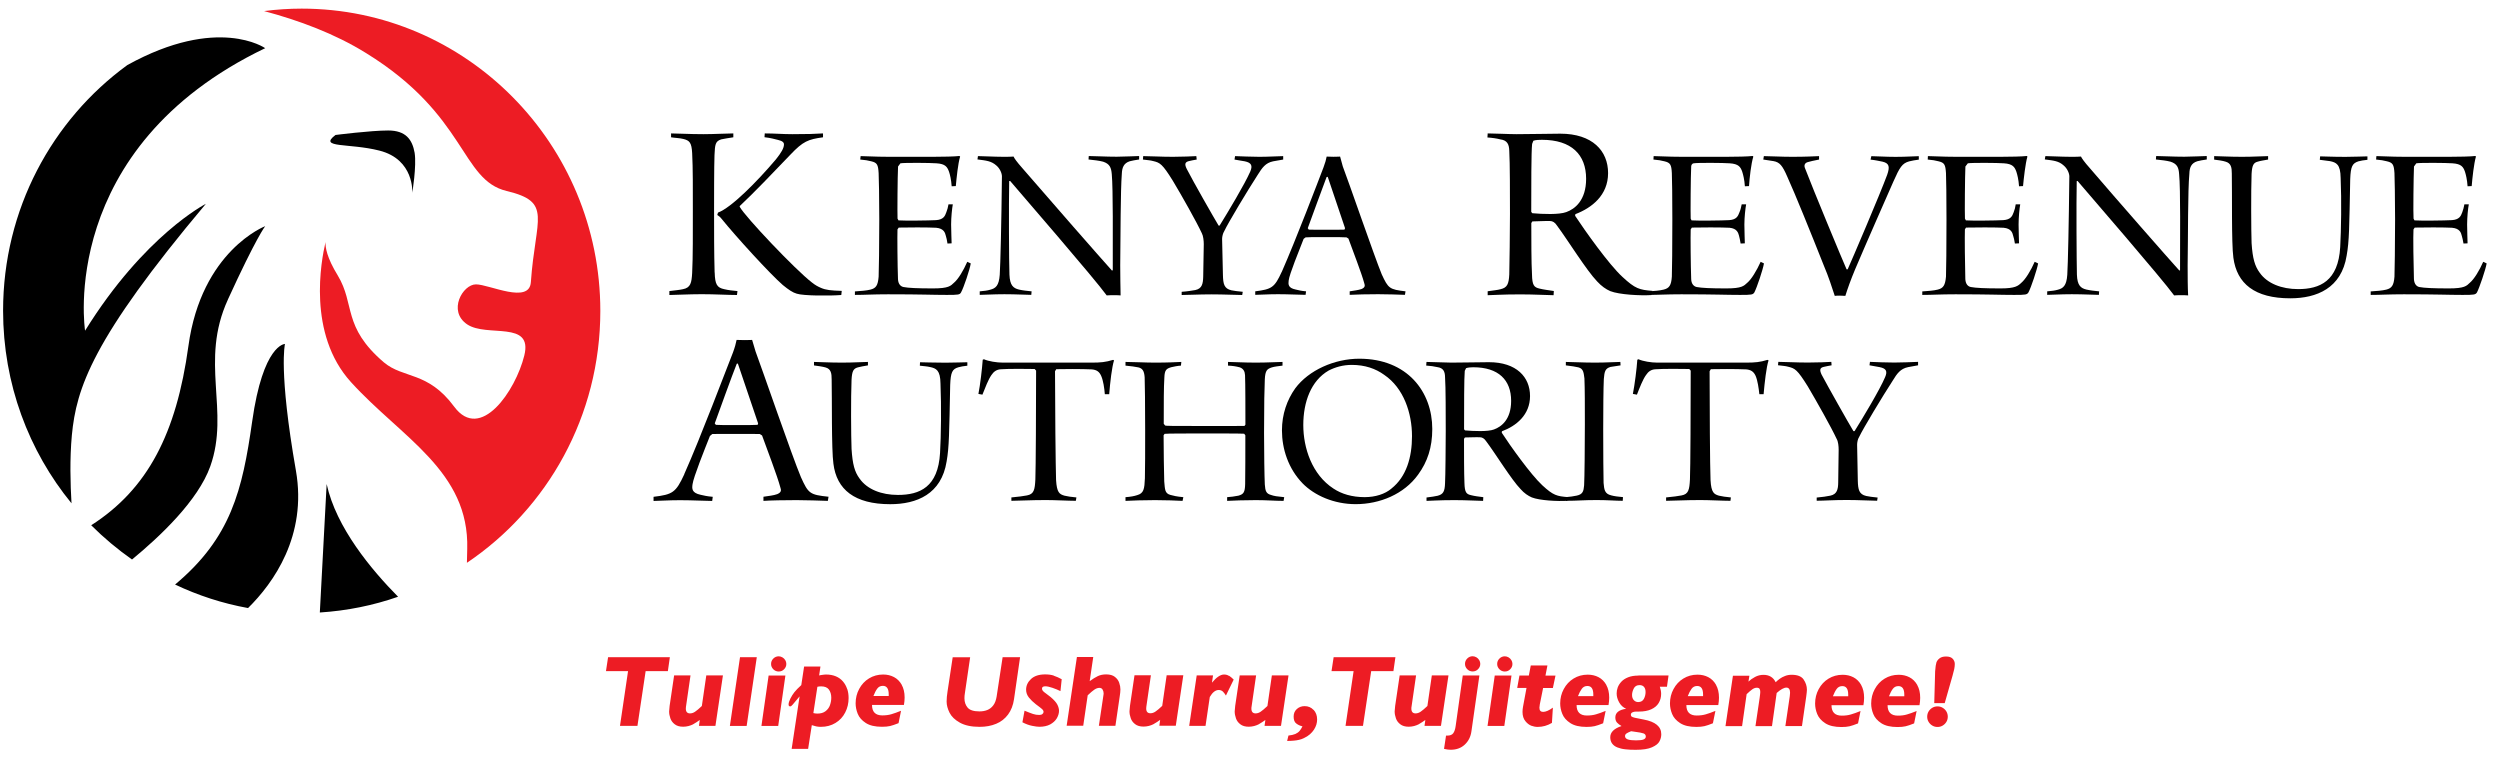 <svg width="145" height="44" viewBox="0 0 145 44" fill="none" xmlns="http://www.w3.org/2000/svg">
<g clip-path="url(#clip0_1150_29853)">
<path d="M17.494 0.5C16.757 0.5 16.027 0.551 15.316 0.642C17.323 1.179 19.414 1.948 21.236 3.081C27.095 6.696 26.71 10.435 29.386 11.078C32.068 11.72 31.052 12.62 30.79 16.363C30.703 17.659 28.376 16.493 27.607 16.493C26.837 16.493 25.952 18.04 27.095 18.813C28.246 19.586 30.921 18.559 30.409 20.621C29.901 22.679 27.864 25.652 26.34 23.583C24.812 21.521 23.4 21.975 22.26 21.013C19.846 18.944 20.608 17.659 19.588 15.974C18.95 14.933 18.866 14.341 18.881 14.04C18.626 15.118 17.817 19.365 20.354 22.16C23.284 25.387 27.229 27.322 27.099 31.844C27.095 32.127 27.084 32.396 27.081 32.643C31.749 29.503 34.819 24.131 34.819 18.032C34.816 8.355 27.055 0.5 17.494 0.5Z" fill="#ED1C24"/>
<path d="M11.94 11.822C11.94 11.822 8.379 13.63 4.934 19.18C4.934 19.18 3.283 8.599 15.381 2.794C15.381 2.794 12.641 0.867 7.385 3.774C3.021 6.954 0.179 12.149 0.179 18.018C0.179 22.262 1.667 26.16 4.147 29.191C4.081 28.073 4.041 26.603 4.168 25.238C4.43 22.526 5.323 19.695 11.94 11.822ZM16.528 19.949C16.528 19.949 15.258 19.949 14.623 24.465C14.06 28.422 13.403 31.191 10.154 33.903C11.483 34.534 12.902 34.999 14.387 35.267C15.853 33.823 17.824 31.079 17.164 27.3C16.147 21.499 16.528 19.949 16.528 19.949ZM18.55 35.525C20.126 35.424 21.65 35.115 23.088 34.611C21.563 33.071 19.494 30.603 18.946 28.073L18.55 35.525ZM13.218 17.372C14.87 13.76 15.381 13.118 15.381 13.118C15.381 13.118 11.682 14.534 10.927 20.076C10.23 25.136 8.572 28.363 5.29 30.465C6.02 31.195 6.815 31.859 7.657 32.451C9.247 31.144 11.486 29.046 12.198 27.042C13.345 23.815 11.563 20.984 13.218 17.376M19.454 7.829C19.454 7.829 21.498 7.568 22.514 7.568C23.53 7.568 23.912 8.087 24.049 8.864C24.169 9.633 23.912 11.183 23.912 11.183C23.912 11.183 24.049 9.248 21.999 8.733C20.256 8.29 18.438 8.602 19.454 7.833" fill="black"/>
<path d="M41.452 15.804C41.47 16.501 41.59 16.686 42.007 16.773C42.265 16.835 42.497 16.856 42.773 16.882L42.744 17.11C42.239 17.11 41.452 17.063 40.697 17.063C40.014 17.063 39.038 17.11 38.824 17.11V16.882C39.198 16.835 39.397 16.82 39.611 16.773C40.062 16.686 40.112 16.395 40.145 15.836C40.192 14.943 40.185 13.426 40.185 12.174C40.185 11.02 40.192 9.745 40.145 8.878C40.112 8.282 40.004 8.145 39.622 8.057C39.43 8.007 39.103 7.996 38.922 7.963V7.738C39.317 7.738 39.945 7.782 40.795 7.782C41.441 7.782 42.152 7.738 42.533 7.738V7.963C42.305 7.996 41.946 8.057 41.829 8.083C41.481 8.195 41.47 8.391 41.441 8.998C41.416 9.651 41.416 11.615 41.416 12.166C41.416 13.459 41.416 14.689 41.448 15.804M44.352 7.738C44.944 7.738 45.365 7.782 45.953 7.782C46.835 7.782 47.274 7.767 47.735 7.738V7.963C46.871 8.083 46.581 8.192 45.844 8.969C44.864 9.992 43.721 11.19 42.904 11.952V11.996C43.23 12.588 46.123 15.637 47.082 16.377C47.296 16.548 47.445 16.624 47.623 16.7C47.898 16.82 48.193 16.853 48.821 16.871L48.795 17.11C48.131 17.165 46.581 17.158 46.214 17.034C45.986 16.973 45.742 16.809 45.401 16.53C44.664 15.891 42.686 13.724 41.844 12.682C41.775 12.591 41.677 12.511 41.601 12.471L41.644 12.33C42.407 12.054 43.913 10.533 45.005 9.241C45.318 8.849 45.47 8.591 45.47 8.373C45.47 8.264 45.387 8.177 45.129 8.116C44.926 8.068 44.722 8.003 44.341 7.959L44.356 7.734L44.352 7.738Z" fill="black"/>
<path d="M49.912 9.054C50.232 9.054 50.733 9.094 51.498 9.094H54.174C54.693 9.094 55.382 9.08 55.644 9.047L55.687 9.08C55.56 9.501 55.484 10.31 55.437 10.793L55.197 10.804C55.168 10.412 55.103 10.139 55.045 9.965C54.943 9.686 54.838 9.504 54.319 9.472C53.967 9.443 52.453 9.432 52.224 9.472L52.087 9.657C52.057 10.219 52.043 12.386 52.057 12.68L52.112 12.782C52.464 12.807 53.88 12.793 54.29 12.768C54.707 12.739 54.809 12.546 54.889 12.306C54.943 12.169 54.987 12.009 55.012 11.853H55.263C55.219 12.089 55.165 12.597 55.165 13.025C55.165 13.537 55.194 13.857 55.194 14.114L54.954 14.125C54.918 13.889 54.9 13.824 54.856 13.668C54.816 13.508 54.747 13.25 54.297 13.21C53.916 13.185 52.497 13.185 52.126 13.2L52.054 13.305C52.039 13.653 52.054 15.417 52.083 16.191C52.097 16.488 52.25 16.619 52.406 16.648C52.682 16.702 53.201 16.728 54.112 16.728C55.023 16.728 55.139 16.583 55.332 16.398C55.571 16.201 55.88 15.693 56.101 15.185L56.304 15.279C56.246 15.639 55.901 16.673 55.738 16.964C55.662 17.091 55.604 17.105 54.918 17.105C54.076 17.105 53.459 17.069 51.506 17.069C50.605 17.069 50.177 17.105 49.585 17.105V16.902C49.948 16.877 50.246 16.858 50.486 16.797C50.809 16.717 50.918 16.557 50.961 16.049C50.976 15.733 50.998 14.234 50.998 12.739C50.998 11.504 50.976 10.292 50.961 10.041C50.932 9.551 50.874 9.435 50.533 9.355C50.359 9.308 50.163 9.276 49.894 9.254L49.916 9.054H49.912Z" fill="black"/>
<path d="M56.725 9.054C56.99 9.054 57.669 9.094 58.156 9.094C58.468 9.094 58.657 9.094 58.787 9.08C58.82 9.167 58.958 9.37 59.317 9.776C60.791 11.486 63.88 15.014 64.494 15.693L64.541 15.671C64.541 13.947 64.562 10.953 64.483 10.1C64.45 9.722 64.367 9.504 63.978 9.377C63.739 9.315 63.466 9.286 63.136 9.25L63.147 9.05C63.514 9.05 64.12 9.09 64.769 9.09C65.194 9.09 65.909 9.05 66.069 9.05V9.25C65.819 9.283 65.699 9.315 65.528 9.352C65.169 9.464 65.082 9.733 65.067 10.06C64.987 11.094 64.995 13.679 64.973 15.396C64.973 15.984 64.987 16.713 64.995 17.134C64.853 17.116 64.367 17.116 64.189 17.134C63.514 16.194 59.205 11.221 58.588 10.495L58.533 10.502C58.508 11.827 58.519 15.225 58.548 15.933C58.573 16.557 58.773 16.713 59.092 16.793C59.303 16.844 59.571 16.873 59.833 16.898L59.815 17.102C59.557 17.102 58.936 17.065 58.257 17.065C57.579 17.065 57.107 17.102 56.824 17.102V16.898C57.107 16.873 57.259 16.855 57.43 16.804C57.745 16.724 57.938 16.579 57.985 15.94C58.025 15.327 58.083 12.931 58.112 10.23C58.112 10.056 58 9.776 57.789 9.599C57.495 9.337 57.201 9.312 56.693 9.247L56.722 9.047L56.725 9.054Z" fill="black"/>
<path d="M66.316 9.055C66.741 9.055 67.329 9.095 68.029 9.095C68.53 9.095 69.202 9.066 69.387 9.055L69.409 9.254C69.278 9.269 69.071 9.32 68.951 9.345C68.744 9.4 68.686 9.505 68.828 9.792C69.202 10.525 70.403 12.627 70.679 13.084H70.737C71.216 12.311 72.196 10.681 72.516 9.948C72.661 9.606 72.585 9.436 72.196 9.356C72.004 9.32 71.884 9.309 71.601 9.254L71.634 9.055C71.993 9.066 72.581 9.095 73.031 9.095C73.579 9.095 73.917 9.066 74.425 9.055V9.254L73.844 9.356C73.394 9.447 73.202 9.737 72.948 10.14C72.371 11.029 71.238 12.91 70.999 13.421C70.93 13.527 70.882 13.73 70.882 13.857L70.93 15.944C70.941 16.471 70.999 16.739 71.42 16.837C71.634 16.877 71.71 16.888 72.08 16.924L72.048 17.11C71.739 17.11 70.973 17.073 70.28 17.073C69.485 17.073 68.962 17.11 68.537 17.11V16.924C68.861 16.903 69.111 16.859 69.329 16.823C69.721 16.739 69.775 16.456 69.786 16.049L69.819 14.158C69.819 13.955 69.786 13.672 69.706 13.527C69.401 12.87 68.556 11.371 68.022 10.481C67.416 9.505 67.278 9.436 66.897 9.345C66.715 9.291 66.548 9.291 66.29 9.254L66.305 9.055H66.316Z" fill="black"/>
<path d="M74.343 15.768C75.149 13.939 76.449 10.53 76.764 9.706C76.855 9.47 76.921 9.234 76.946 9.082C77.008 9.082 77.142 9.093 77.342 9.093C77.563 9.093 77.675 9.082 77.726 9.082L77.882 9.652C78.184 10.432 79.727 14.908 80.14 15.91C80.521 16.734 80.59 16.788 81.52 16.897L81.487 17.101C81.146 17.086 80.369 17.064 79.933 17.064C79.378 17.064 78.616 17.079 78.282 17.101V16.897C78.547 16.854 78.783 16.828 78.971 16.763C79.178 16.672 79.178 16.57 79.124 16.415C78.971 15.848 78.46 14.53 78.209 13.837L78.1 13.768C77.951 13.754 77.65 13.754 76.884 13.754C76.038 13.754 75.879 13.754 75.723 13.768L75.61 13.855C75.349 14.53 74.782 15.91 74.743 16.269C74.717 16.487 74.703 16.701 75.145 16.792C75.316 16.832 75.458 16.872 75.752 16.897L75.723 17.101C75.418 17.101 74.743 17.064 74.129 17.064C73.479 17.064 73.073 17.101 72.804 17.101V16.897C73.759 16.774 73.919 16.687 74.34 15.768M76.942 10.269C76.71 10.868 76.064 12.661 75.85 13.235L75.908 13.318C76.038 13.325 76.358 13.325 77.037 13.325C77.371 13.325 77.882 13.325 77.981 13.318L78.013 13.235L77.008 10.255L76.946 10.269H76.942Z" fill="black"/>
<path d="M86.282 7.738C86.67 7.738 87.505 7.782 87.963 7.782C88.975 7.782 89.727 7.753 90.493 7.753C92.362 7.753 93.269 8.751 93.269 10.04C93.269 11.328 92.322 12.058 91.371 12.421L91.356 12.515C91.915 13.365 93.32 15.347 94.104 16.062C94.845 16.751 95.084 16.809 95.84 16.871L95.785 17.114C95.139 17.154 93.927 17.093 93.397 16.886C93.142 16.777 92.885 16.595 92.638 16.327C92.013 15.681 90.917 13.902 90.304 13.082C90.188 12.896 90.043 12.82 89.912 12.82C89.683 12.806 89.091 12.842 88.877 12.842L88.816 12.936C88.816 13.789 88.816 15.285 88.856 15.916C88.866 16.555 88.979 16.664 89.287 16.737C89.538 16.799 89.796 16.828 90.122 16.878L90.108 17.122C89.85 17.122 88.979 17.074 88.177 17.074C87.084 17.074 86.514 17.122 86.285 17.122V16.893C86.612 16.846 86.877 16.82 87.037 16.773C87.418 16.682 87.509 16.479 87.538 15.92C87.552 15.492 87.578 13.259 87.578 12.421C87.578 11.412 87.578 9.379 87.538 8.762C87.531 8.366 87.418 8.134 87.015 8.083C86.826 8.032 86.532 7.989 86.271 7.974L86.285 7.749L86.282 7.738ZM88.935 8.163L88.863 8.348C88.812 8.784 88.812 10.82 88.812 12.29L88.874 12.366C89.469 12.421 90.427 12.457 90.845 12.301C91.346 12.123 91.995 11.619 91.995 10.37C91.995 8.969 91.146 8.109 89.433 8.109C89.284 8.109 89.073 8.112 88.935 8.163Z" fill="black"/>
<path d="M95.907 9.054C96.237 9.054 96.735 9.094 97.497 9.094H100.176C100.699 9.094 101.381 9.08 101.653 9.047L101.693 9.08C101.563 9.501 101.475 10.31 101.443 10.793L101.203 10.804C101.178 10.412 101.105 10.139 101.051 9.965C100.956 9.686 100.84 9.504 100.321 9.472C99.976 9.443 98.455 9.432 98.234 9.472C98.129 9.486 98.089 9.588 98.089 9.657C98.06 10.219 98.045 12.386 98.06 12.68L98.111 12.782C98.466 12.807 99.885 12.793 100.292 12.768C100.713 12.739 100.804 12.546 100.891 12.306C100.953 12.169 100.985 12.009 101.018 11.853H101.276C101.232 12.089 101.174 12.597 101.174 13.025C101.174 13.537 101.2 13.857 101.2 14.114L100.956 14.125C100.916 13.889 100.902 13.824 100.862 13.668C100.818 13.508 100.749 13.25 100.314 13.21C99.922 13.185 98.506 13.185 98.129 13.2L98.06 13.305C98.045 13.653 98.06 15.417 98.089 16.191C98.1 16.488 98.259 16.619 98.412 16.648C98.695 16.702 99.21 16.728 100.121 16.728C101.033 16.728 101.145 16.583 101.345 16.398C101.581 16.201 101.889 15.693 102.118 15.185L102.31 15.279C102.249 15.639 101.904 16.673 101.751 16.964C101.661 17.091 101.61 17.105 100.924 17.105C100.085 17.105 99.464 17.069 97.515 17.069C96.626 17.069 96.187 17.105 95.591 17.105V16.902C95.958 16.877 96.252 16.858 96.492 16.797C96.815 16.717 96.931 16.557 96.967 16.049C96.982 15.733 96.996 14.234 96.996 12.739C96.996 11.504 96.982 10.292 96.967 10.041C96.942 9.551 96.88 9.435 96.535 9.355C96.365 9.308 96.168 9.276 95.9 9.254L95.911 9.054H95.907Z" fill="black"/>
<path d="M102.307 9.055C102.616 9.055 103.331 9.095 103.937 9.095C104.747 9.095 105.208 9.066 105.505 9.055V9.254C105.171 9.32 105.012 9.356 104.859 9.4C104.678 9.447 104.62 9.585 104.689 9.752C105.12 10.888 106.892 15.16 107.102 15.621H107.164C107.364 15.189 109.073 11.189 109.458 10.133C109.611 9.69 109.589 9.472 109.193 9.378C108.986 9.338 108.801 9.291 108.493 9.258L108.536 9.058C108.83 9.058 109.335 9.098 109.945 9.098C110.598 9.098 111.041 9.058 111.291 9.058V9.258C111.095 9.28 110.885 9.323 110.729 9.36C110.326 9.472 110.184 9.701 109.814 10.536C109.418 11.436 108.282 14.009 107.6 15.614C107.342 16.231 107.16 16.743 107.03 17.16C106.845 17.142 106.554 17.142 106.416 17.16C106.249 16.656 106.064 16.064 105.781 15.4C105.081 13.632 104.111 11.229 103.658 10.238C103.382 9.606 103.226 9.41 102.866 9.345L102.271 9.254L102.304 9.055H102.307Z" fill="black"/>
<path d="M111.818 9.054C112.141 9.054 112.639 9.094 113.405 9.094H116.084C116.603 9.094 117.289 9.08 117.557 9.047L117.59 9.08C117.47 9.501 117.383 10.31 117.336 10.793L117.104 10.804C117.078 10.412 117.006 10.139 116.951 9.965C116.853 9.686 116.737 9.504 116.225 9.472C115.88 9.443 114.359 9.432 114.134 9.472L113.993 9.657C113.967 10.219 113.949 12.386 113.967 12.68L114.022 12.782C114.37 12.807 115.779 12.793 116.189 12.768C116.614 12.739 116.712 12.546 116.795 12.306C116.849 12.169 116.893 12.009 116.911 11.853H117.173C117.129 12.089 117.078 12.597 117.078 13.025C117.078 13.537 117.104 13.857 117.104 14.114L116.864 14.125C116.824 13.889 116.81 13.824 116.762 13.668C116.722 13.508 116.657 13.25 116.207 13.21C115.826 13.185 114.417 13.185 114.029 13.2L113.964 13.305C113.949 13.653 113.964 15.417 113.989 16.191C114.007 16.488 114.149 16.619 114.312 16.648C114.599 16.702 115.111 16.728 116.033 16.728C116.893 16.728 117.045 16.583 117.241 16.398C117.477 16.201 117.79 15.693 118.011 15.185L118.211 15.279C118.149 15.639 117.804 16.673 117.648 16.964C117.557 17.091 117.506 17.105 116.82 17.105C115.975 17.105 115.358 17.069 113.419 17.069C112.515 17.069 112.083 17.105 111.492 17.105V16.902C111.855 16.877 112.149 16.858 112.388 16.797C112.708 16.717 112.82 16.557 112.867 16.049C112.882 15.733 112.896 14.234 112.896 12.739C112.896 11.504 112.882 10.292 112.867 10.041C112.835 9.551 112.78 9.435 112.435 9.355C112.265 9.308 112.072 9.276 111.808 9.254L111.818 9.054Z" fill="black"/>
<path d="M118.632 9.054C118.9 9.054 119.576 9.094 120.062 9.094C120.374 9.094 120.57 9.094 120.697 9.08C120.737 9.167 120.868 9.37 121.231 9.776C122.694 11.486 125.786 15.014 126.403 15.693L126.443 15.671C126.443 13.947 126.476 10.953 126.389 10.1C126.364 9.722 126.28 9.504 125.888 9.377C125.648 9.315 125.387 9.286 125.042 9.25L125.057 9.05C125.423 9.05 126.026 9.09 126.69 9.09C127.104 9.09 127.819 9.05 127.993 9.05V9.25C127.732 9.283 127.609 9.315 127.445 9.352C127.079 9.464 126.995 9.733 126.984 10.06C126.89 11.094 126.912 13.679 126.883 15.396C126.883 15.984 126.886 16.713 126.912 17.134C126.759 17.116 126.28 17.116 126.099 17.134C125.423 16.194 121.115 11.221 120.498 10.495L120.45 10.502C120.421 11.827 120.443 15.225 120.461 15.933C120.483 16.557 120.683 16.713 121.006 16.793C121.224 16.844 121.485 16.873 121.75 16.898L121.735 17.102C121.47 17.102 120.857 17.065 120.167 17.065C119.478 17.065 119.02 17.102 118.737 17.102V16.898C119.02 16.873 119.176 16.855 119.354 16.804C119.659 16.724 119.859 16.579 119.902 15.94C119.942 15.327 119.993 12.931 120.022 10.23C120.022 10.056 119.906 9.776 119.695 9.599C119.409 9.337 119.111 9.312 118.599 9.247L118.632 9.047V9.054Z" fill="black"/>
<path d="M128.425 9.055C128.632 9.055 129.322 9.095 130.033 9.095C130.745 9.095 131.242 9.055 131.55 9.055V9.254C131.267 9.309 131.126 9.32 130.955 9.374C130.712 9.436 130.621 9.567 130.592 10.086C130.556 11.113 130.567 13.403 130.592 14.1C130.65 15.008 130.784 15.436 131.06 15.814C131.496 16.442 132.334 16.768 133.293 16.768C134.549 16.768 135.62 16.307 135.732 14.329C135.786 13.345 135.816 11.643 135.757 10.314C135.747 9.53 135.507 9.421 135.133 9.345C134.937 9.312 134.817 9.312 134.549 9.269L134.567 9.069C134.785 9.069 135.253 9.098 136.037 9.098C136.621 9.098 137.057 9.069 137.311 9.069V9.269C137.101 9.291 136.919 9.32 136.792 9.356C136.44 9.469 136.342 9.646 136.313 10.376C136.258 13.189 136.258 13.973 136.106 14.823C135.805 16.714 134.374 17.302 132.835 17.302C130.777 17.302 129.739 16.456 129.536 14.95C129.42 14.14 129.47 11.113 129.445 10.064C129.445 9.712 129.401 9.469 129.089 9.378C128.933 9.323 128.617 9.28 128.421 9.258V9.058L128.425 9.055Z" fill="black"/>
<path d="M137.837 9.054C138.153 9.054 138.665 9.094 139.416 9.094H142.095C142.614 9.094 143.304 9.08 143.569 9.047L143.605 9.08C143.485 9.501 143.398 10.31 143.358 10.793L143.119 10.804C143.093 10.412 143.024 10.139 142.97 9.965C142.872 9.686 142.763 9.504 142.244 9.472C141.888 9.443 140.374 9.432 140.146 9.472L140.011 9.657C139.986 10.219 139.961 12.386 139.986 12.68L140.04 12.782C140.385 12.807 141.808 12.793 142.208 12.768C142.629 12.739 142.73 12.546 142.814 12.306C142.868 12.169 142.904 12.009 142.934 11.853H143.191C143.144 12.089 143.093 12.597 143.093 13.025C143.093 13.537 143.119 13.857 143.119 14.114L142.883 14.125C142.839 13.889 142.828 13.824 142.781 13.668C142.741 13.508 142.676 13.25 142.218 13.21C141.841 13.185 140.432 13.185 140.055 13.2L139.982 13.305C139.957 13.653 139.982 15.417 140.008 16.191C140.026 16.488 140.175 16.619 140.324 16.648C140.603 16.702 141.126 16.728 142.037 16.728C142.948 16.728 143.061 16.583 143.253 16.398C143.493 16.201 143.805 15.693 144.026 15.185L144.226 15.279C144.164 15.639 143.812 16.673 143.663 16.964C143.572 17.091 143.518 17.105 142.828 17.105C141.993 17.105 141.376 17.069 139.423 17.069C138.527 17.069 138.08 17.105 137.5 17.105V16.902C137.873 16.877 138.164 16.858 138.407 16.797C138.719 16.717 138.839 16.557 138.879 16.049C138.89 15.733 138.915 14.234 138.915 12.739C138.915 11.504 138.89 10.292 138.879 10.041C138.846 9.551 138.788 9.435 138.44 9.355C138.269 9.308 138.077 9.276 137.815 9.254L137.83 9.054H137.837Z" fill="black"/>
<path d="M39.688 27.497C40.636 25.374 42.131 21.403 42.512 20.445C42.614 20.172 42.69 19.896 42.723 19.715C42.788 19.715 42.951 19.726 43.18 19.726C43.445 19.726 43.576 19.715 43.623 19.715L43.822 20.383C44.164 21.29 45.957 26.503 46.454 27.675C46.886 28.63 46.966 28.695 48.055 28.811L48.015 29.051C47.608 29.037 46.708 29.007 46.204 29.007C45.547 29.007 44.668 29.022 44.28 29.051V28.811C44.585 28.764 44.868 28.739 45.082 28.659C45.322 28.557 45.322 28.434 45.256 28.256C45.082 27.603 44.49 26.06 44.2 25.258L44.069 25.174C43.902 25.167 43.547 25.167 42.672 25.167C41.67 25.167 41.485 25.167 41.311 25.174L41.176 25.287C40.868 26.064 40.218 27.679 40.167 28.089C40.131 28.347 40.116 28.586 40.639 28.699C40.835 28.742 40.995 28.786 41.34 28.815L41.307 29.055C40.94 29.055 40.164 29.011 39.441 29.011C38.719 29.011 38.222 29.055 37.906 29.055V28.815C39.017 28.681 39.198 28.572 39.692 27.501M42.73 21.102C42.45 21.802 41.699 23.886 41.456 24.557L41.521 24.641C41.67 24.655 42.044 24.655 42.824 24.655C43.216 24.655 43.826 24.655 43.942 24.641L43.971 24.557L42.795 21.083L42.73 21.098V21.102Z" fill="black"/>
<path d="M47.22 20.992C47.43 20.992 48.12 21.032 48.828 21.032C49.535 21.032 50.04 20.992 50.341 20.992V21.192C50.066 21.243 49.92 21.261 49.753 21.308C49.503 21.381 49.419 21.508 49.39 22.023C49.347 23.043 49.361 25.348 49.39 26.038C49.448 26.942 49.572 27.37 49.851 27.751C50.291 28.386 51.129 28.706 52.08 28.706C53.347 28.706 54.41 28.252 54.523 26.267C54.581 25.283 54.603 23.584 54.548 22.252C54.541 21.468 54.298 21.362 53.935 21.286C53.739 21.243 53.612 21.243 53.351 21.21L53.361 21.01C53.587 21.01 54.044 21.036 54.835 21.036C55.42 21.036 55.855 21.01 56.106 21.01V21.21C55.899 21.232 55.714 21.264 55.59 21.301C55.234 21.402 55.14 21.587 55.111 22.321C55.053 25.134 55.053 25.911 54.904 26.764C54.603 28.659 53.173 29.243 51.634 29.243C49.568 29.243 48.523 28.394 48.338 26.894C48.221 26.081 48.261 23.047 48.236 22.009C48.236 21.653 48.2 21.402 47.884 21.312C47.731 21.264 47.408 21.221 47.212 21.195V20.996L47.22 20.992Z" fill="black"/>
<path d="M62.392 29.047C61.96 29.047 61.209 29.003 60.65 29.003C59.757 29.003 59.067 29.047 58.66 29.047V28.851C59.071 28.814 59.376 28.771 59.561 28.735C59.971 28.662 60.022 28.404 60.051 27.805C60.076 27.232 60.094 23.584 60.094 21.497L60.011 21.402C59.742 21.388 58.356 21.388 58.058 21.417C57.811 21.428 57.637 21.547 57.499 21.758C57.321 22.016 57.14 22.488 56.98 22.89L56.748 22.847C56.853 22.317 56.962 21.38 56.998 20.865L57.067 20.836C57.332 20.956 57.815 21.032 58.163 21.032H63.321C63.83 21.032 64.127 21.006 64.559 20.872L64.614 20.901C64.49 21.293 64.388 22.165 64.334 22.865H64.08C64.055 22.52 63.986 22.067 63.87 21.805C63.761 21.555 63.605 21.449 63.321 21.424C62.802 21.399 61.557 21.399 61.263 21.413L61.191 21.533C61.191 23.381 61.227 27.163 61.252 27.845C61.296 28.575 61.448 28.662 61.739 28.749C61.949 28.8 62.087 28.814 62.432 28.851L62.399 29.047H62.392Z" fill="black"/>
<path d="M65.282 20.992C65.693 20.992 66.44 21.032 66.963 21.032C67.784 21.032 68.117 21.007 68.517 20.992L68.495 21.206C68.332 21.214 68.078 21.261 67.936 21.297C67.653 21.381 67.547 21.453 67.533 21.9C67.497 22.455 67.497 23.373 67.497 24.578L67.576 24.68C67.62 24.702 67.794 24.709 70.027 24.709C71.261 24.709 72.031 24.709 72.183 24.702L72.234 24.629C72.234 23.951 72.234 22.23 72.212 21.758C72.201 21.533 72.11 21.381 71.914 21.308C71.678 21.243 71.468 21.217 71.225 21.206V20.992C71.522 20.992 72.11 21.032 72.844 21.032C73.511 21.032 74.154 20.992 74.386 20.992V21.206C74.132 21.239 73.922 21.261 73.769 21.308C73.493 21.399 73.384 21.479 73.359 22.005C73.337 22.499 73.315 23.453 73.315 25.112C73.315 26.183 73.337 27.66 73.359 28.096C73.384 28.488 73.446 28.633 73.715 28.706C73.893 28.771 74.074 28.797 74.484 28.836L74.448 29.051C73.918 29.051 73.497 29.007 72.84 29.007C72.183 29.007 71.508 29.032 71.174 29.051V28.836C71.406 28.815 71.588 28.8 71.827 28.749C72.129 28.666 72.208 28.553 72.219 28.07C72.23 27.675 72.23 26.07 72.23 25.247L72.161 25.156C71.954 25.141 70.691 25.141 69.99 25.141C68.843 25.141 67.693 25.141 67.547 25.163L67.489 25.247C67.489 25.936 67.511 27.61 67.526 27.922C67.569 28.368 67.547 28.615 67.885 28.706C68.078 28.757 68.223 28.797 68.633 28.836L68.589 29.051C68.197 29.032 67.638 29.007 66.992 29.007C66.346 29.007 65.602 29.032 65.279 29.051V28.836C65.576 28.815 65.787 28.775 65.95 28.72C66.342 28.615 66.379 28.357 66.404 27.74C66.419 27.319 66.419 26.041 66.419 24.916C66.419 23.653 66.404 22.103 66.39 21.885C66.364 21.497 66.252 21.362 66.023 21.308C65.812 21.261 65.627 21.243 65.279 21.206V20.992H65.282Z" fill="black"/>
<path d="M75.544 28.028C74.723 27.179 74.353 26.039 74.353 24.961C74.353 24.017 74.651 23.189 75.123 22.525C75.907 21.469 77.402 20.805 78.84 20.805C81.624 20.805 83.072 22.721 83.072 24.881C83.072 25.952 82.793 26.787 82.248 27.531C81.439 28.656 80.034 29.241 78.629 29.241C77.38 29.241 76.244 28.747 75.54 28.025M80.702 28.337C81.577 27.647 81.896 26.511 81.896 25.299C81.896 23.963 81.417 22.507 80.284 21.741C79.783 21.378 79.166 21.164 78.404 21.164C77.892 21.164 77.442 21.295 77.057 21.494C76.041 22.082 75.591 23.313 75.591 24.649C75.591 25.985 76.095 27.527 77.341 28.337C77.816 28.653 78.422 28.834 79.152 28.834C79.769 28.834 80.328 28.656 80.705 28.337" fill="black"/>
<path d="M82.742 20.992C83.076 20.992 83.802 21.032 84.183 21.032C85.054 21.032 85.7 21.007 86.357 21.007C87.958 21.007 88.742 21.871 88.742 22.971C88.742 24.07 87.933 24.709 87.112 25.014L87.102 25.098C87.573 25.827 88.786 27.53 89.454 28.147C90.089 28.735 90.299 28.782 90.949 28.833L90.898 29.047C90.339 29.083 89.301 29.029 88.847 28.851C88.63 28.757 88.405 28.608 88.194 28.368C87.66 27.82 86.724 26.288 86.194 25.588C86.092 25.435 85.969 25.363 85.853 25.363C85.66 25.348 85.152 25.373 84.967 25.373L84.913 25.453C84.913 26.183 84.913 27.479 84.938 28.016C84.953 28.568 85.051 28.659 85.319 28.72C85.53 28.775 85.751 28.8 86.031 28.836L86.02 29.051C85.791 29.051 85.051 29.007 84.361 29.007C83.421 29.007 82.931 29.051 82.738 29.051V28.855C83.025 28.818 83.239 28.789 83.385 28.753C83.708 28.669 83.798 28.503 83.813 28.02C83.835 27.657 83.853 25.736 83.853 25.014C83.853 24.15 83.853 22.397 83.813 21.878C83.809 21.54 83.708 21.341 83.37 21.294C83.192 21.25 82.949 21.217 82.72 21.203L82.735 21.003L82.742 20.992ZM85.029 21.359L84.956 21.511C84.916 21.896 84.916 23.649 84.916 24.898L84.971 24.963C85.472 25.007 86.303 25.043 86.651 24.909C87.091 24.749 87.646 24.321 87.646 23.25C87.646 22.045 86.916 21.301 85.45 21.301C85.323 21.301 85.141 21.312 85.029 21.355" fill="black"/>
<path d="M90.808 20.992C91.135 20.992 91.799 21.032 92.507 21.032C93.215 21.032 93.668 20.992 93.981 20.992L93.992 21.192L93.403 21.283C93.099 21.377 93.059 21.544 93.022 21.983C92.997 22.484 92.986 23.787 92.986 24.913C92.986 26.325 92.997 27.584 93.008 28.009C93.044 28.39 93.062 28.64 93.451 28.731C93.629 28.782 93.883 28.811 94.133 28.833L94.119 29.047C93.723 29.047 93.24 29.003 92.605 29.003C91.799 29.003 91.509 29.047 90.826 29.047V28.833C91.033 28.818 91.294 28.782 91.447 28.746C91.799 28.673 91.85 28.495 91.879 28.147C91.904 27.766 91.922 25.795 91.922 24.6C91.922 23.54 91.922 22.549 91.897 21.951C91.853 21.649 91.853 21.388 91.552 21.308C91.392 21.272 91.153 21.228 90.819 21.192V20.992H90.808Z" fill="black"/>
<path d="M100.358 29.047C99.923 29.047 99.16 29.003 98.616 29.003C97.716 29.003 97.03 29.047 96.634 29.047V28.851C97.033 28.814 97.346 28.771 97.527 28.735C97.933 28.662 97.988 28.404 98.017 27.805C98.046 27.232 98.061 23.584 98.061 21.497L97.977 21.402C97.705 21.388 96.318 21.388 96.021 21.417C95.77 21.428 95.603 21.547 95.465 21.758C95.28 22.016 95.099 22.488 94.942 22.89L94.707 22.847C94.812 22.317 94.932 21.38 94.964 20.865L95.03 20.836C95.295 20.956 95.77 21.032 96.119 21.032H101.28C101.785 21.032 102.086 21.006 102.515 20.872L102.576 20.901C102.449 21.293 102.351 22.165 102.289 22.865H102.043C102.006 22.52 101.941 22.067 101.828 21.805C101.716 21.555 101.556 21.449 101.28 21.424C100.758 21.399 99.516 21.399 99.229 21.413L99.157 21.533C99.157 23.381 99.179 27.163 99.211 27.845C99.251 28.575 99.411 28.662 99.698 28.749C99.912 28.8 100.05 28.814 100.391 28.851L100.366 29.047H100.358Z" fill="black"/>
<path d="M103.15 20.988C103.571 20.988 104.155 21.028 104.86 21.028C105.361 21.028 106.039 21.003 106.217 20.988L106.232 21.188C106.105 21.202 105.894 21.257 105.782 21.278C105.564 21.326 105.517 21.438 105.651 21.725C106.036 22.451 107.226 24.556 107.499 25.006H107.564C108.043 24.24 109.023 22.614 109.335 21.877C109.48 21.54 109.415 21.373 109.019 21.293C108.834 21.257 108.707 21.238 108.431 21.188L108.457 20.988C108.823 21.003 109.412 21.028 109.865 21.028C110.403 21.028 110.74 21.003 111.248 20.988V21.188L110.671 21.293C110.221 21.384 110.025 21.67 109.775 22.081C109.201 22.966 108.065 24.843 107.822 25.358C107.749 25.46 107.713 25.671 107.713 25.79L107.753 27.881C107.767 28.4 107.825 28.672 108.243 28.767C108.46 28.811 108.544 28.818 108.903 28.858L108.874 29.043C108.569 29.043 107.796 28.999 107.114 28.999C106.315 28.999 105.792 29.043 105.368 29.043V28.858C105.698 28.829 105.945 28.792 106.155 28.749C106.544 28.669 106.613 28.386 106.616 27.983L106.642 26.088C106.642 25.888 106.616 25.602 106.526 25.456C106.224 24.803 105.379 23.304 104.852 22.411C104.243 21.434 104.108 21.369 103.731 21.275C103.542 21.22 103.379 21.22 103.125 21.184L103.143 20.984L103.15 20.988Z" fill="black"/>
<path d="M112.892 41.268C112.837 41.177 112.765 41.104 112.674 41.05C112.583 40.995 112.481 40.97 112.376 40.97C112.271 40.97 112.166 40.995 112.075 41.05C111.984 41.104 111.912 41.177 111.857 41.268C111.803 41.358 111.777 41.46 111.777 41.569C111.777 41.678 111.803 41.776 111.857 41.867C111.912 41.957 111.984 42.03 112.075 42.084C112.166 42.139 112.267 42.164 112.376 42.164C112.485 42.164 112.583 42.139 112.674 42.084C112.765 42.03 112.837 41.957 112.892 41.867C112.946 41.776 112.971 41.674 112.971 41.569C112.971 41.464 112.946 41.358 112.892 41.268ZM113.258 38.211C113.178 38.121 113.051 38.077 112.87 38.077C112.71 38.077 112.583 38.113 112.496 38.182C112.405 38.251 112.347 38.331 112.314 38.415C112.282 38.509 112.256 38.68 112.238 38.934L112.187 40.781H112.794L113.247 39.191C113.291 39.043 113.32 38.916 113.345 38.81C113.367 38.705 113.378 38.607 113.378 38.509C113.378 38.4 113.338 38.302 113.262 38.211M109.559 40.386C109.628 40.208 109.701 40.066 109.781 39.957C109.861 39.848 109.97 39.794 110.107 39.794C110.336 39.794 110.449 39.957 110.449 40.288C110.449 40.313 110.449 40.331 110.449 40.342C110.449 40.353 110.449 40.367 110.449 40.382H109.559V40.386ZM111.204 39.732C111.091 39.533 110.939 39.38 110.75 39.282C110.561 39.184 110.354 39.137 110.126 39.137C109.821 39.137 109.548 39.213 109.305 39.362C109.062 39.511 108.873 39.714 108.735 39.972C108.597 40.226 108.528 40.505 108.528 40.807C108.528 41.006 108.568 41.21 108.652 41.416C108.735 41.623 108.891 41.798 109.116 41.947C109.345 42.095 109.657 42.168 110.057 42.168C110.245 42.168 110.401 42.153 110.525 42.124C110.648 42.095 110.812 42.041 111.019 41.957L111.164 41.239C110.946 41.326 110.761 41.395 110.605 41.438C110.449 41.486 110.271 41.507 110.075 41.507C109.679 41.507 109.479 41.304 109.479 40.901H111.331C111.356 40.752 111.371 40.611 111.371 40.473C111.371 40.179 111.313 39.932 111.2 39.732M106.307 40.386C106.376 40.208 106.448 40.066 106.528 39.957C106.608 39.848 106.717 39.794 106.855 39.794C107.084 39.794 107.196 39.957 107.196 40.288C107.196 40.313 107.196 40.331 107.196 40.342C107.196 40.353 107.196 40.367 107.196 40.382H106.307V40.386ZM107.951 39.732C107.839 39.533 107.686 39.38 107.498 39.282C107.309 39.184 107.102 39.137 106.873 39.137C106.568 39.137 106.296 39.213 106.053 39.362C105.81 39.511 105.621 39.714 105.483 39.972C105.345 40.226 105.276 40.505 105.276 40.807C105.276 41.006 105.316 41.21 105.399 41.416C105.483 41.623 105.635 41.798 105.864 41.947C106.093 42.095 106.405 42.168 106.804 42.168C106.993 42.168 107.149 42.153 107.272 42.124C107.396 42.095 107.559 42.041 107.766 41.957L107.911 41.239C107.694 41.326 107.508 41.395 107.352 41.438C107.196 41.486 107.018 41.507 106.822 41.507C106.427 41.507 106.227 41.304 106.227 40.901H108.078C108.104 40.752 108.118 40.611 108.118 40.473C108.118 40.179 108.06 39.932 107.948 39.732M104.612 39.413C104.485 39.228 104.252 39.137 103.915 39.137C103.777 39.137 103.65 39.159 103.534 39.206C103.418 39.249 103.316 39.304 103.225 39.369C103.138 39.431 103.058 39.5 102.989 39.569C102.848 39.282 102.612 39.141 102.281 39.141C102.107 39.141 101.944 39.181 101.791 39.264C101.635 39.347 101.508 39.438 101.41 39.533L101.465 39.191H100.51L100.078 42.117H101.04L101.305 40.262C101.436 40.135 101.548 40.041 101.635 39.979C101.726 39.917 101.809 39.888 101.893 39.888C101.969 39.888 102.024 39.91 102.053 39.95C102.082 39.994 102.096 40.055 102.096 40.135C102.096 40.182 102.085 40.295 102.06 40.473L101.817 42.114H102.775L103.047 40.193C103.28 39.986 103.468 39.881 103.61 39.881C103.751 39.881 103.824 39.983 103.824 40.182C103.824 40.233 103.817 40.302 103.806 40.386L103.552 42.11H104.514L104.761 40.404C104.786 40.211 104.801 40.081 104.801 40.005C104.801 39.794 104.735 39.594 104.608 39.409M97.889 40.378C97.958 40.2 98.031 40.059 98.111 39.95C98.19 39.841 98.299 39.787 98.437 39.787C98.666 39.787 98.778 39.95 98.778 40.28C98.778 40.306 98.778 40.324 98.778 40.335C98.778 40.346 98.778 40.36 98.778 40.375H97.889V40.378ZM99.534 39.725C99.421 39.525 99.269 39.373 99.08 39.275C98.891 39.177 98.684 39.13 98.455 39.13C98.15 39.13 97.878 39.206 97.635 39.355C97.392 39.504 97.203 39.707 97.065 39.965C96.927 40.219 96.858 40.498 96.858 40.8C96.858 40.999 96.898 41.202 96.982 41.409C97.065 41.616 97.218 41.79 97.446 41.939C97.675 42.088 97.987 42.161 98.386 42.161C98.575 42.161 98.731 42.146 98.855 42.117C98.978 42.088 99.141 42.034 99.348 41.95L99.494 41.231C99.276 41.319 99.091 41.388 98.935 41.431C98.778 41.478 98.601 41.5 98.405 41.5C98.009 41.5 97.809 41.297 97.809 40.894H99.66C99.686 40.745 99.701 40.603 99.701 40.465C99.701 40.172 99.642 39.925 99.53 39.725M95.337 42.883C95.257 42.923 95.109 42.941 94.891 42.941C94.673 42.941 94.506 42.923 94.404 42.883C94.303 42.843 94.252 42.781 94.252 42.694C94.252 42.636 94.277 42.585 94.325 42.549C94.372 42.513 94.466 42.466 94.604 42.411L94.786 42.437C95.061 42.473 95.239 42.505 95.326 42.538C95.413 42.571 95.457 42.633 95.457 42.723C95.457 42.792 95.417 42.847 95.337 42.883ZM95.345 40.535C95.279 40.658 95.167 40.72 95.014 40.72C94.916 40.72 94.833 40.683 94.764 40.611C94.695 40.538 94.659 40.44 94.659 40.309C94.659 40.193 94.691 40.066 94.757 39.935C94.822 39.801 94.934 39.736 95.098 39.736C95.207 39.736 95.294 39.772 95.352 39.841C95.413 39.91 95.443 40.008 95.443 40.139C95.443 40.28 95.41 40.411 95.345 40.535ZM95.025 39.184C94.793 39.184 94.597 39.217 94.433 39.282C94.27 39.347 94.139 39.431 94.041 39.536C93.943 39.642 93.871 39.754 93.827 39.874C93.784 39.994 93.766 40.11 93.766 40.219C93.766 40.393 93.813 40.563 93.911 40.738C94.009 40.912 94.143 41.035 94.317 41.108C93.896 41.17 93.689 41.337 93.689 41.613C93.689 41.74 93.722 41.838 93.787 41.91C93.853 41.983 93.94 42.048 94.049 42.11C93.613 42.255 93.395 42.473 93.395 42.756C93.395 42.905 93.432 43.028 93.504 43.126C93.577 43.224 93.678 43.3 93.809 43.351C93.94 43.402 94.092 43.442 94.27 43.46C94.448 43.482 94.648 43.489 94.873 43.489C95.279 43.489 95.591 43.442 95.813 43.344C96.034 43.246 96.18 43.133 96.248 42.999C96.321 42.865 96.354 42.727 96.354 42.585C96.354 42.142 96.013 41.859 95.33 41.732C95.091 41.689 94.92 41.653 94.822 41.631C94.724 41.605 94.659 41.584 94.629 41.558C94.6 41.533 94.59 41.496 94.59 41.449C94.59 41.391 94.619 41.348 94.673 41.319C94.728 41.289 94.804 41.271 94.894 41.271H95.065C95.341 41.271 95.577 41.228 95.769 41.141C95.962 41.053 96.107 40.934 96.201 40.778C96.296 40.622 96.346 40.444 96.346 40.244C96.346 40.117 96.321 39.979 96.27 39.83H96.684L96.775 39.177H95.032L95.025 39.184ZM91.522 40.378C91.591 40.2 91.664 40.059 91.744 39.95C91.823 39.841 91.932 39.787 92.07 39.787C92.299 39.787 92.412 39.95 92.412 40.28C92.412 40.306 92.412 40.324 92.412 40.335C92.412 40.346 92.412 40.36 92.412 40.375H91.522V40.378ZM93.167 39.725C93.054 39.525 92.902 39.373 92.713 39.275C92.524 39.177 92.317 39.13 92.088 39.13C91.784 39.13 91.511 39.206 91.268 39.355C91.025 39.504 90.836 39.707 90.698 39.965C90.56 40.219 90.491 40.498 90.491 40.8C90.491 40.999 90.531 41.202 90.615 41.409C90.698 41.616 90.851 41.79 91.079 41.939C91.308 42.088 91.62 42.161 92.02 42.161C92.208 42.161 92.364 42.146 92.488 42.117C92.611 42.088 92.775 42.034 92.981 41.95L93.127 41.231C92.909 41.319 92.724 41.388 92.568 41.431C92.412 41.478 92.234 41.5 92.038 41.5C91.642 41.5 91.442 41.297 91.442 40.894H93.294C93.319 40.745 93.334 40.603 93.334 40.465C93.334 40.172 93.275 39.925 93.163 39.725M89.638 39.181L89.751 38.596H88.785L88.673 39.181H88.128L87.998 39.899H88.538L88.339 40.97C88.317 41.083 88.306 41.188 88.306 41.289C88.306 41.518 88.364 41.703 88.484 41.841C88.582 41.961 88.695 42.044 88.814 42.092C88.934 42.135 89.058 42.161 89.185 42.161C89.475 42.161 89.751 42.084 90.012 41.928L90.067 41.043C89.845 41.206 89.656 41.289 89.5 41.289C89.355 41.289 89.286 41.21 89.286 41.046C89.286 40.999 89.293 40.937 89.308 40.858L89.5 39.903H90.067L90.219 39.184H89.635L89.638 39.181ZM86.695 39.181L86.277 42.106H87.25L87.667 39.181H86.695ZM87.66 38.291C87.62 38.222 87.566 38.168 87.497 38.128C87.428 38.088 87.355 38.066 87.279 38.066C87.159 38.066 87.054 38.11 86.967 38.197C86.88 38.284 86.836 38.389 86.836 38.509C86.836 38.629 86.88 38.73 86.967 38.818C87.054 38.905 87.159 38.948 87.279 38.948C87.399 38.948 87.508 38.905 87.591 38.818C87.678 38.73 87.722 38.629 87.722 38.505C87.722 38.429 87.7 38.356 87.66 38.288M84.84 39.177L84.429 42.103C84.404 42.291 84.357 42.433 84.288 42.527C84.219 42.622 84.103 42.665 83.939 42.665C83.91 42.665 83.885 42.665 83.87 42.665L83.754 43.435C83.907 43.471 84.034 43.486 84.139 43.486C84.469 43.486 84.742 43.388 84.956 43.188C85.17 42.988 85.301 42.731 85.344 42.407L85.805 39.177H84.843H84.84ZM85.794 38.288C85.754 38.219 85.7 38.164 85.631 38.124C85.562 38.084 85.489 38.062 85.413 38.062C85.293 38.062 85.188 38.106 85.101 38.193C85.014 38.28 84.97 38.386 84.97 38.505C84.97 38.625 85.014 38.727 85.101 38.814C85.188 38.901 85.293 38.945 85.413 38.945C85.533 38.945 85.642 38.901 85.725 38.814C85.812 38.727 85.856 38.625 85.856 38.502C85.856 38.425 85.834 38.353 85.794 38.284M83.046 39.173L82.789 40.948C82.625 41.104 82.495 41.213 82.397 41.279C82.302 41.344 82.204 41.377 82.103 41.377C81.943 41.377 81.859 41.286 81.859 41.101C81.859 41.057 81.859 41.025 81.867 40.999L82.132 39.173H81.181L80.919 40.941C80.901 41.093 80.89 41.202 80.89 41.264C80.89 41.395 80.916 41.529 80.963 41.663C81.01 41.801 81.094 41.914 81.217 42.008C81.337 42.103 81.5 42.15 81.707 42.15C81.812 42.15 81.914 42.135 82.016 42.11C82.117 42.081 82.201 42.052 82.27 42.016C82.339 41.979 82.411 41.936 82.491 41.881C82.571 41.827 82.629 41.783 82.669 41.758L82.622 42.099H83.576L84.012 39.173H83.05H83.046ZM77.351 38.117L77.228 38.926H78.509L78.041 42.099H79.053L79.529 38.926H80.818L80.934 38.117H77.347H77.351ZM76.182 41.173C76.048 41.028 75.874 40.956 75.667 40.956C75.493 40.956 75.344 41.01 75.217 41.123C75.093 41.235 75.031 41.38 75.031 41.562C75.031 41.754 75.082 41.892 75.191 41.968C75.296 42.048 75.413 42.099 75.543 42.128C75.493 42.233 75.434 42.324 75.373 42.397C75.311 42.469 75.228 42.527 75.129 42.571C75.028 42.614 74.894 42.644 74.73 42.662L74.654 42.974C74.792 42.974 74.915 42.97 75.024 42.959C75.133 42.952 75.238 42.934 75.337 42.912C75.438 42.89 75.532 42.858 75.62 42.814C75.761 42.749 75.881 42.672 75.975 42.589C76.07 42.505 76.15 42.415 76.211 42.32C76.273 42.222 76.32 42.124 76.349 42.026C76.378 41.928 76.393 41.83 76.393 41.729C76.393 41.504 76.324 41.315 76.189 41.17M73.768 39.173L73.511 40.948C73.347 41.104 73.217 41.213 73.119 41.279C73.024 41.344 72.926 41.377 72.825 41.377C72.665 41.377 72.581 41.286 72.581 41.101C72.581 41.057 72.581 41.025 72.589 40.999L72.854 39.173H71.903L71.641 40.941C71.623 41.093 71.612 41.202 71.612 41.264C71.612 41.395 71.638 41.529 71.685 41.663C71.732 41.801 71.815 41.914 71.939 42.008C72.059 42.103 72.222 42.15 72.429 42.15C72.534 42.15 72.636 42.135 72.737 42.11C72.839 42.081 72.923 42.052 72.992 42.016C73.061 41.979 73.133 41.936 73.213 41.881C73.293 41.827 73.351 41.783 73.391 41.758L73.344 42.099H74.298L74.734 39.173H73.772H73.768ZM71.282 39.202C71.198 39.148 71.104 39.122 70.995 39.122C70.788 39.122 70.556 39.279 70.294 39.594L70.356 39.173H69.409L68.973 42.099H69.921L70.167 40.426C70.323 40.157 70.498 40.019 70.686 40.019C70.784 40.019 70.864 40.052 70.93 40.113C70.991 40.175 71.049 40.255 71.104 40.342L71.554 39.416C71.46 39.322 71.373 39.249 71.289 39.195M67.666 39.166L67.409 40.941C67.245 41.097 67.115 41.206 67.017 41.271C66.922 41.337 66.824 41.369 66.723 41.369C66.563 41.369 66.48 41.279 66.48 41.093C66.48 41.05 66.48 41.017 66.487 40.992L66.752 39.166H65.801L65.539 40.934C65.521 41.086 65.51 41.195 65.51 41.257C65.51 41.388 65.536 41.522 65.583 41.656C65.63 41.794 65.713 41.907 65.837 42.001C65.957 42.095 66.12 42.142 66.327 42.142C66.432 42.142 66.534 42.128 66.635 42.103C66.737 42.074 66.821 42.044 66.89 42.008C66.959 41.972 67.031 41.928 67.111 41.874C67.191 41.819 67.249 41.776 67.289 41.751L67.242 42.092H68.196L68.632 39.166H67.67H67.666ZM64.915 39.605C64.871 39.471 64.788 39.358 64.665 39.26C64.541 39.162 64.374 39.115 64.156 39.115C63.975 39.115 63.815 39.148 63.677 39.213C63.536 39.279 63.38 39.377 63.202 39.507L63.408 38.106H62.461L61.866 42.092H62.828L63.086 40.328C63.242 40.179 63.369 40.07 63.47 40.001C63.572 39.932 63.67 39.896 63.764 39.896C63.848 39.896 63.91 39.928 63.949 39.994C63.989 40.059 64.011 40.135 64.011 40.219C64.011 40.237 64.011 40.259 64.004 40.291L63.735 42.095H64.694L64.94 40.415C64.969 40.237 64.984 40.095 64.984 39.986C64.984 39.867 64.962 39.739 64.915 39.605ZM61.118 39.184C60.977 39.137 60.809 39.115 60.621 39.115C60.261 39.115 59.986 39.206 59.797 39.384C59.608 39.562 59.514 39.769 59.514 40.001C59.514 40.168 59.568 40.32 59.677 40.458C59.786 40.593 59.92 40.723 60.08 40.847C60.258 40.977 60.374 41.068 60.436 41.123C60.497 41.177 60.526 41.235 60.526 41.289C60.526 41.337 60.505 41.377 60.461 41.413C60.417 41.449 60.356 41.467 60.28 41.467C60.149 41.467 60.026 41.449 59.913 41.409C59.797 41.369 59.633 41.308 59.423 41.221L59.3 41.892C59.495 41.994 59.684 42.063 59.866 42.099C60.047 42.135 60.185 42.153 60.283 42.153C60.53 42.153 60.741 42.106 60.911 42.016C61.082 41.921 61.209 41.805 61.296 41.66C61.379 41.514 61.423 41.369 61.423 41.228C61.423 41.115 61.39 40.995 61.325 40.865C61.26 40.738 61.129 40.593 60.937 40.429C60.864 40.367 60.781 40.306 60.69 40.24C60.599 40.175 60.534 40.124 60.494 40.081C60.454 40.037 60.436 39.99 60.436 39.939C60.436 39.848 60.501 39.805 60.632 39.805C60.73 39.805 60.868 39.834 61.038 39.892C61.209 39.95 61.365 40.015 61.507 40.084L61.579 39.395C61.419 39.308 61.27 39.242 61.129 39.195M58.152 38.117L57.804 40.404C57.768 40.618 57.706 40.785 57.608 40.912C57.514 41.039 57.397 41.126 57.263 41.181C57.129 41.235 56.976 41.261 56.809 41.261C56.475 41.261 56.247 41.188 56.123 41.043C56 40.898 55.938 40.716 55.938 40.502C55.938 40.404 55.945 40.302 55.964 40.2L56.269 38.121H55.256L54.958 40.099C54.922 40.324 54.904 40.52 54.904 40.691C54.904 40.898 54.962 41.112 55.074 41.337C55.187 41.562 55.386 41.754 55.673 41.914C55.96 42.074 56.341 42.157 56.817 42.157C57.176 42.157 57.495 42.099 57.779 41.979C58.062 41.863 58.29 41.681 58.468 41.442C58.646 41.202 58.762 40.905 58.813 40.553L59.165 38.117H58.152ZM50.657 40.371C50.726 40.193 50.798 40.052 50.878 39.943C50.958 39.834 51.067 39.779 51.205 39.779C51.433 39.779 51.546 39.943 51.546 40.273C51.546 40.298 51.546 40.317 51.546 40.328C51.546 40.339 51.546 40.353 51.546 40.367H50.657V40.371ZM52.301 39.718C52.188 39.518 52.036 39.366 51.847 39.268C51.658 39.17 51.452 39.122 51.223 39.122C50.918 39.122 50.646 39.199 50.403 39.347C50.159 39.496 49.971 39.7 49.833 39.957C49.695 40.211 49.626 40.491 49.626 40.792C49.626 40.992 49.666 41.195 49.749 41.402C49.833 41.609 49.985 41.783 50.214 41.932C50.443 42.081 50.755 42.153 51.154 42.153C51.343 42.153 51.499 42.139 51.622 42.11C51.746 42.081 51.909 42.026 52.116 41.943L52.261 41.224C52.043 41.311 51.858 41.38 51.702 41.424C51.546 41.471 51.368 41.493 51.172 41.493C50.776 41.493 50.577 41.289 50.577 40.887H52.428C52.453 40.738 52.468 40.596 52.468 40.458C52.468 40.164 52.41 39.917 52.297 39.718M48.138 40.901C48.087 41.043 47.999 41.159 47.88 41.25C47.76 41.344 47.6 41.388 47.404 41.388C47.324 41.388 47.248 41.377 47.175 41.358L47.408 39.834C47.473 39.816 47.542 39.809 47.622 39.809C47.833 39.809 47.985 39.87 48.076 39.994C48.166 40.117 48.214 40.277 48.214 40.469C48.214 40.614 48.188 40.756 48.138 40.898M49.132 39.954C49.078 39.79 48.998 39.649 48.889 39.522C48.78 39.395 48.646 39.297 48.482 39.228C48.319 39.159 48.13 39.122 47.916 39.122C47.847 39.122 47.778 39.13 47.709 39.141C47.64 39.148 47.571 39.159 47.51 39.177L47.586 38.658H46.638L46.475 39.736C46.294 39.899 46.163 40.037 46.076 40.146C45.989 40.255 45.912 40.378 45.843 40.516C45.774 40.654 45.738 40.767 45.738 40.858C45.738 40.934 45.767 40.97 45.829 40.97C45.854 40.97 45.876 40.963 45.894 40.948C45.912 40.934 45.941 40.905 45.978 40.865L46.377 40.389L45.916 43.435H46.871L47.085 42.059C47.179 42.088 47.266 42.114 47.346 42.132C47.426 42.15 47.517 42.157 47.611 42.157C47.931 42.157 48.21 42.081 48.457 41.932C48.704 41.783 48.892 41.58 49.023 41.322C49.154 41.068 49.219 40.789 49.219 40.487C49.219 40.298 49.194 40.121 49.139 39.961M44.58 39.181L44.163 42.106H45.136L45.553 39.181H44.58ZM45.546 38.291C45.506 38.222 45.451 38.168 45.382 38.128C45.313 38.088 45.241 38.066 45.165 38.066C45.045 38.066 44.94 38.11 44.852 38.197C44.765 38.284 44.722 38.389 44.722 38.509C44.722 38.629 44.765 38.73 44.852 38.818C44.94 38.905 45.045 38.948 45.165 38.948C45.284 38.948 45.393 38.905 45.477 38.818C45.564 38.73 45.607 38.629 45.607 38.505C45.607 38.429 45.586 38.356 45.546 38.288M42.921 38.117L42.333 42.103H43.306L43.894 38.117H42.921ZM40.965 39.173L40.707 40.948C40.544 41.104 40.413 41.213 40.315 41.279C40.221 41.344 40.123 41.377 40.021 41.377C39.861 41.377 39.778 41.286 39.778 41.101C39.778 41.057 39.778 41.025 39.785 40.999L40.05 39.173H39.099L38.838 40.941C38.819 41.093 38.809 41.202 38.809 41.264C38.809 41.395 38.834 41.529 38.881 41.663C38.928 41.801 39.012 41.914 39.135 42.008C39.255 42.103 39.418 42.15 39.625 42.15C39.731 42.15 39.832 42.135 39.934 42.11C40.035 42.081 40.119 42.052 40.188 42.016C40.257 41.979 40.33 41.936 40.409 41.881C40.489 41.827 40.547 41.783 40.587 41.758L40.54 42.099H41.495L41.93 39.173H40.968H40.965ZM35.269 38.117L35.146 38.926H36.427L35.959 42.099H36.972L37.447 38.926H38.736L38.852 38.117H35.266H35.269Z" fill="#ED1C24"/>
</g>
<defs>
<clipPath id="clip0_1150_29853">
<rect width="144.053" height="43" fill="white" transform="translate(0.179 0.5)"/>
</clipPath>
</defs>
</svg>
